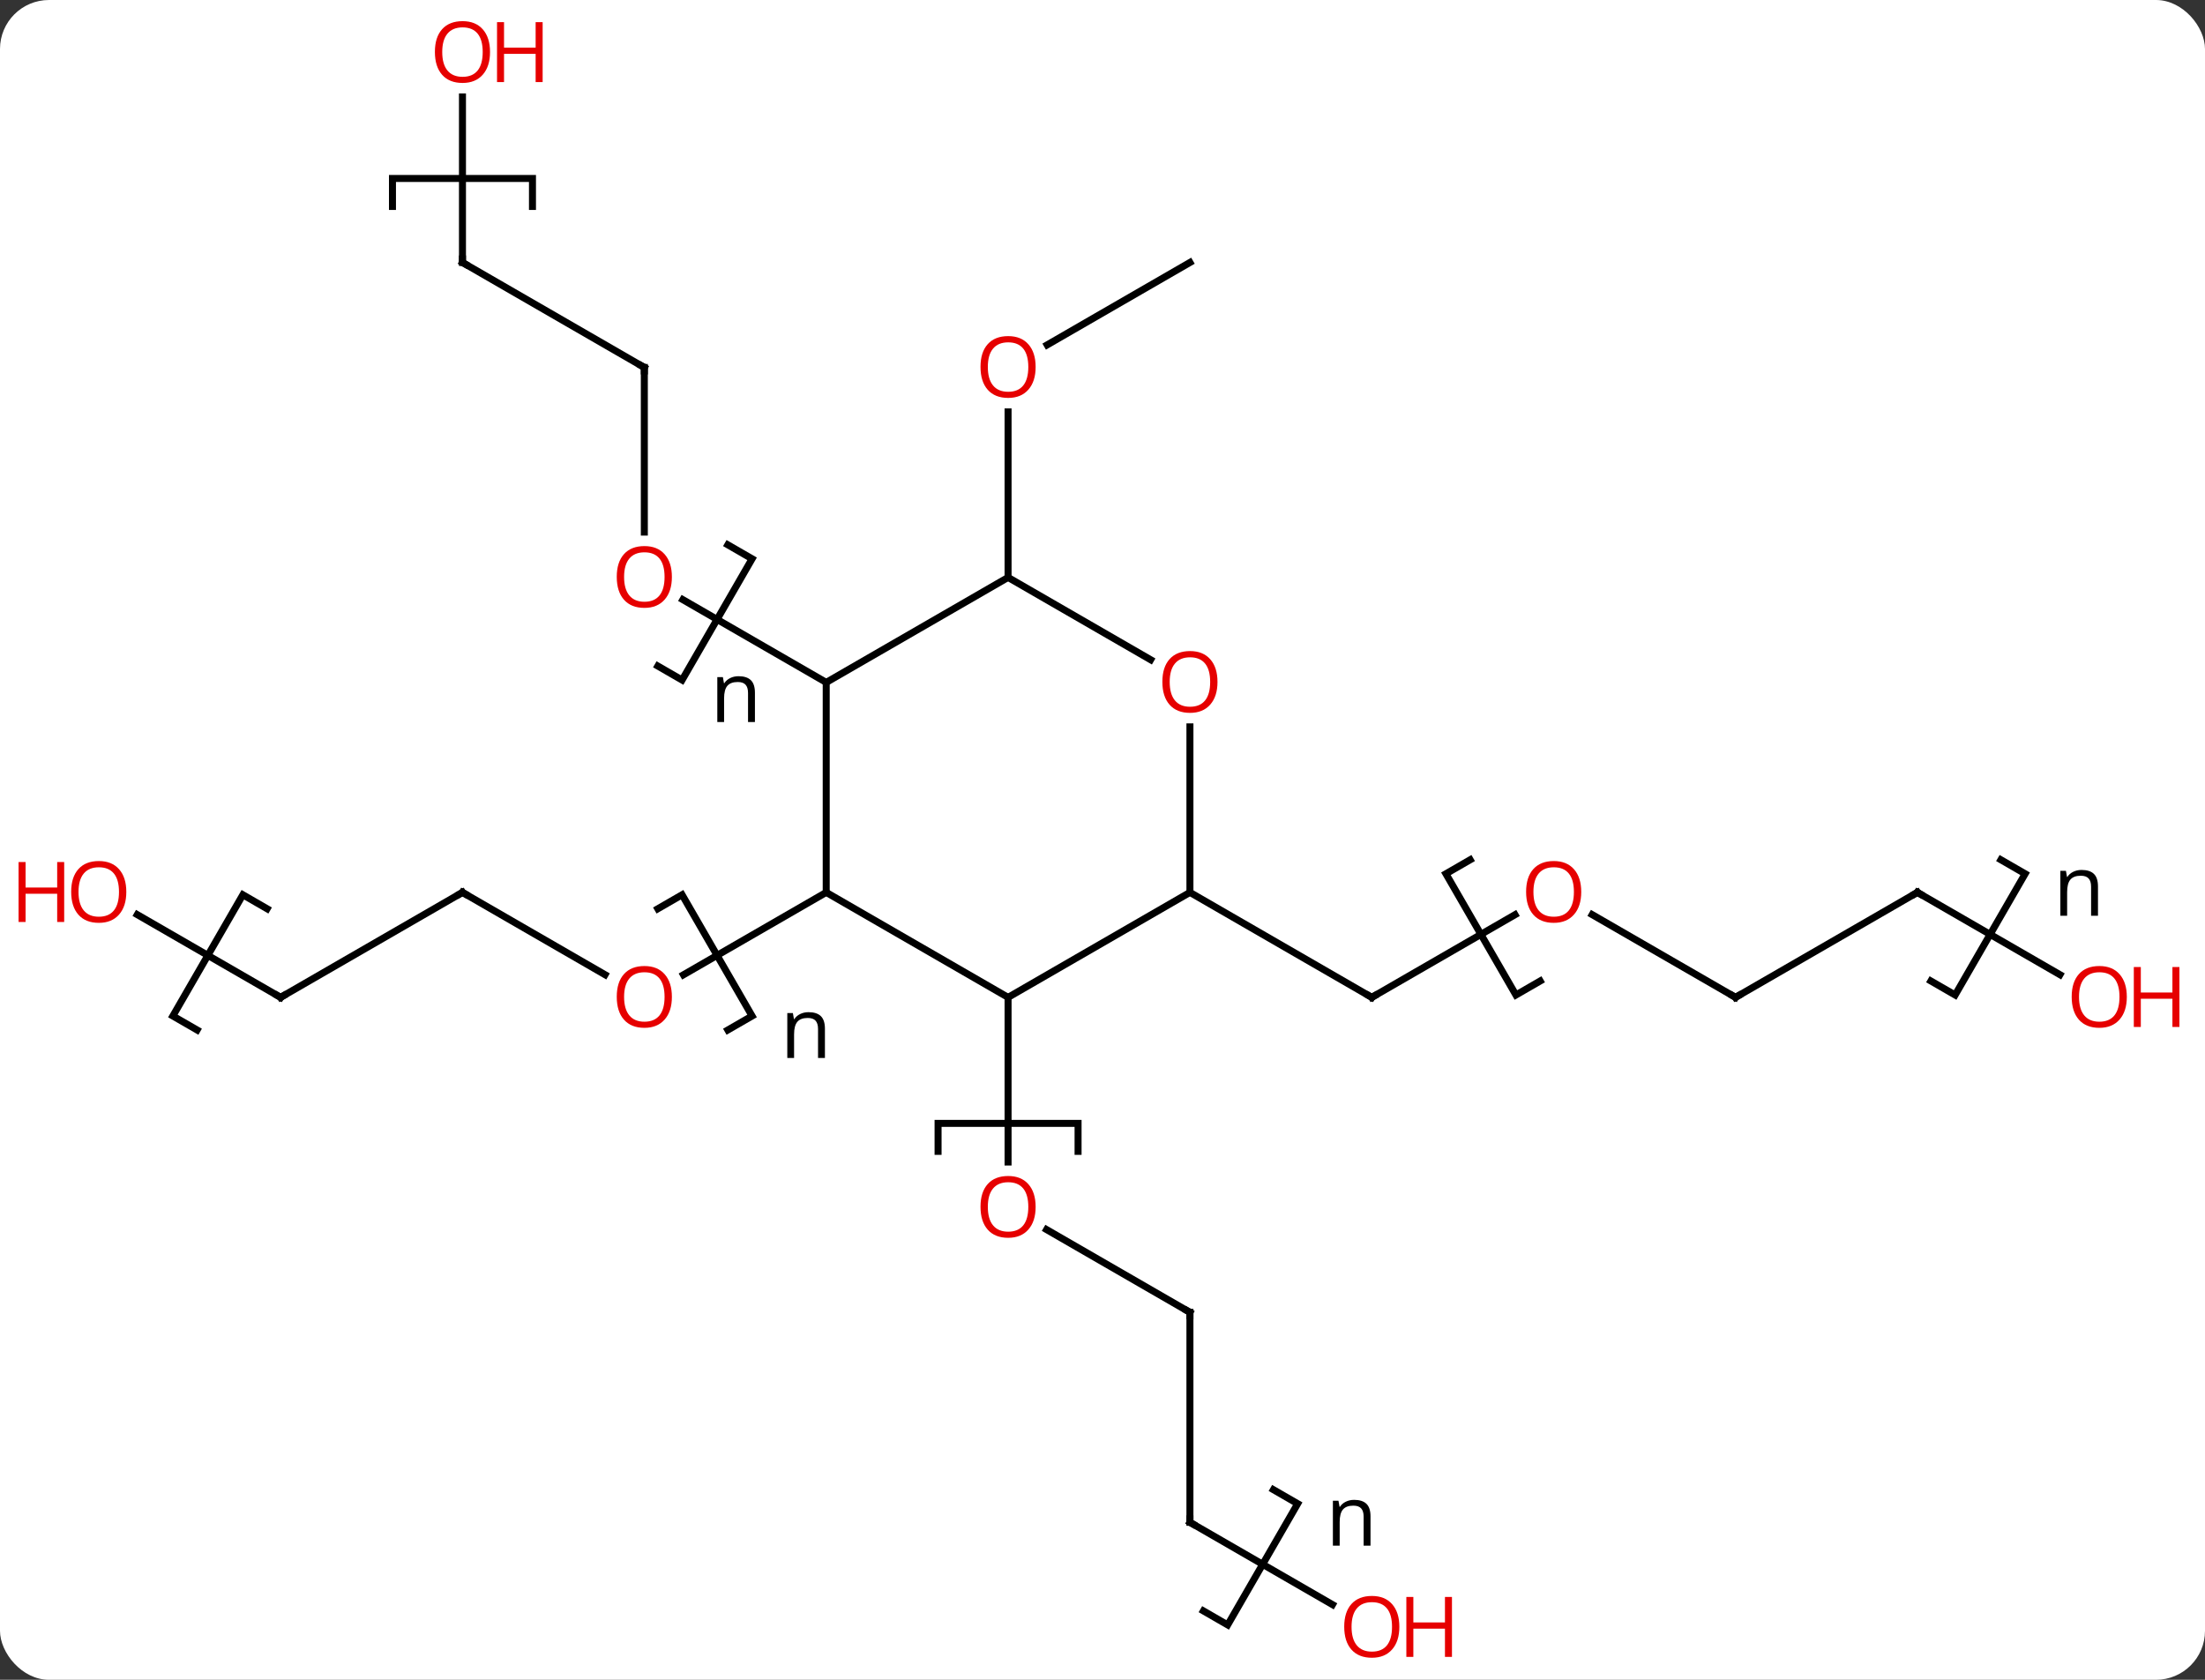 <svg width="315" viewBox="0 0 315 240" style="fill-opacity:1; color-rendering:auto; color-interpolation:auto; text-rendering:auto; stroke:black; stroke-linecap:square; stroke-miterlimit:10; shape-rendering:auto; stroke-opacity:1; fill:black; stroke-dasharray:none; font-weight:normal; stroke-width:1; font-family:'Open Sans'; font-style:normal; stroke-linejoin:miter; font-size:12; stroke-dashoffset:0; image-rendering:auto;" height="240" class="cas-substance-image" xmlns:xlink="http://www.w3.org/1999/xlink" xmlns="http://www.w3.org/2000/svg"><rect x="0" y="0" width="315" height="240" fill="#333333" stroke="none"/><svg class="cas-substance-single-component"><rect y="0" x="0" width="315" stroke="none" ry="7" rx="7" height="240" fill="white" class="cas-substance-group"/><svg y="0" x="0" width="315" viewBox="0 0 315 240" style="fill:black;" height="240" class="cas-substance-single-component-image"><svg><g><g transform="translate(157,120)" style="text-rendering:geometricPrecision; color-rendering:optimizeQuality; color-interpolation:linearRGB; stroke-linecap:butt; image-rendering:optimizeQuality;"><path style="fill:none;" d="M-63.024 9.839 L-59.559 7.84 L-49.56 25.16 L-53.024 27.16 M-128.841 27.16 L-132.305 25.16 L-122.305 7.84 L-118.841 9.84"/><path style="stroke:none;" d="M-40.138 31.16 L-40.138 27.004 Q-40.138 26.223 -40.49 25.832 Q-40.841 25.442 -41.607 25.442 Q-42.623 25.442 -43.091 25.989 Q-43.56 26.535 -43.56 27.785 L-43.56 31.16 L-44.529 31.16 L-44.529 24.739 L-43.732 24.739 L-43.576 25.614 L-43.529 25.614 Q-43.232 25.145 -42.693 24.879 Q-42.154 24.614 -41.498 24.614 Q-40.326 24.614 -39.74 25.176 Q-39.154 25.739 -39.154 26.973 L-39.154 31.16 L-40.138 31.16 Z"/><path style="fill:none;" d="M-22.99 44.5 L-22.99 40.5 L-2.99 40.5 L-2.99 44.5 M24.918 92.84 L28.382 94.84 L18.382 112.16 L14.918 110.16"/><path style="stroke:none;" d="M37.804 100.84 L37.804 96.684 Q37.804 95.902 37.452 95.512 Q37.101 95.121 36.335 95.121 Q35.32 95.121 34.851 95.668 Q34.382 96.215 34.382 97.465 L34.382 100.84 L33.413 100.84 L33.413 94.418 L34.21 94.418 L34.367 95.293 L34.413 95.293 Q34.71 94.824 35.249 94.559 Q35.788 94.293 36.445 94.293 Q37.617 94.293 38.202 94.855 Q38.788 95.418 38.788 96.652 L38.788 100.84 L37.804 100.84 Z"/><path style="fill:none;" d="M-53.024 -42.16 L-49.56 -40.16 L-59.559 -22.84 L-63.024 -24.839 M-100.933 -90.5 L-100.933 -94.5 L-80.933 -94.5 L-80.933 -90.5"/><path style="stroke:none;" d="M-50.138 -16.84 L-50.138 -20.996 Q-50.138 -21.777 -50.489 -22.168 Q-50.841 -22.558 -51.606 -22.558 Q-52.622 -22.558 -53.091 -22.011 Q-53.559 -21.465 -53.559 -20.215 L-53.559 -16.84 L-54.528 -16.84 L-54.528 -23.261 L-53.731 -23.261 L-53.575 -22.386 L-53.528 -22.386 Q-53.231 -22.855 -52.692 -23.121 Q-52.153 -23.386 -51.497 -23.386 Q-50.325 -23.386 -49.739 -22.824 Q-49.153 -22.261 -49.153 -21.027 L-49.153 -16.84 L-50.138 -16.84 Z"/><path style="fill:none;" d="M63.024 20.161 L59.559 22.16 L49.56 4.84 L53.024 2.84 M128.841 2.84 L132.305 4.84 L122.305 22.16 L118.841 20.16"/><path style="stroke:none;" d="M141.727 10.84 L141.727 6.684 Q141.727 5.902 141.375 5.512 Q141.024 5.121 140.258 5.121 Q139.243 5.121 138.774 5.668 Q138.305 6.215 138.305 7.465 L138.305 10.84 L137.336 10.84 L137.336 4.418 L138.133 4.418 L138.29 5.293 L138.336 5.293 Q138.633 4.824 139.172 4.559 Q139.711 4.293 140.368 4.293 Q141.54 4.293 142.125 4.855 Q142.711 5.418 142.711 6.652 L142.711 10.84 L141.727 10.84 Z"/><line y2="7.5" y1="19.259" x2="-90.933" x1="-70.567" style="fill:none;"/><line y2="7.5" y1="19.274" x2="-38.97" x1="-59.365" style="fill:none;"/><line y2="22.5" y1="7.5" x2="-116.913" x1="-90.933" style="fill:none;"/><line y2="10.679" y1="22.5" x2="-137.388" x1="-116.913" style="fill:none;"/><line y2="67.5" y1="55.679" x2="12.99" x1="-7.485" style="fill:none;"/><line y2="22.5" y1="46.023" x2="-12.99" x1="-12.99" style="fill:none;"/><line y2="97.5" y1="67.5" x2="12.99" x1="12.99" style="fill:none;"/><line y2="109.259" y1="97.5" x2="33.356" x1="12.99" style="fill:none;"/><line y2="-67.5" y1="-43.977" x2="-64.953" x1="-64.953" style="fill:none;"/><line y2="-22.5" y1="-34.322" x2="-38.97" x1="-59.447" style="fill:none;"/><line y2="-82.5" y1="-67.5" x2="-90.933" x1="-64.953" style="fill:none;"/><line y2="-106.148" y1="-82.5" x2="-90.933" x1="-90.933" style="fill:none;"/><line y2="10.689" y1="22.5" x2="59.43" x1="38.97" style="fill:none;"/><line y2="7.5" y1="22.5" x2="12.99" x1="38.97" style="fill:none;"/><line y2="22.5" y1="10.679" x2="90.933" x1="70.458" style="fill:none;"/><line y2="7.5" y1="22.5" x2="116.913" x1="90.933" style="fill:none;"/><line y2="19.259" y1="7.5" x2="137.279" x1="116.913" style="fill:none;"/><line y2="-82.5" y1="-70.726" x2="12.99" x1="-7.402" style="fill:none;"/><line y2="-37.5" y1="-61.148" x2="-12.99" x1="-12.99" style="fill:none;"/><line y2="22.5" y1="7.5" x2="-12.99" x1="-38.97" style="fill:none;"/><line y2="-22.5" y1="7.5" x2="-38.97" x1="-38.97" style="fill:none;"/><line y2="7.5" y1="22.5" x2="12.99" x1="-12.99" style="fill:none;"/><line y2="-37.5" y1="-22.5" x2="-12.99" x1="-38.97" style="fill:none;"/><line y2="-16.148" y1="7.5" x2="12.99" x1="12.99" style="fill:none;"/><line y2="-25.741" y1="-37.5" x2="7.376" x1="-12.99" style="fill:none;"/><path style="fill:rgb(230,0,0); stroke:none;" d="M-61.016 22.43 Q-61.016 24.492 -62.055 25.672 Q-63.094 26.852 -64.937 26.852 Q-66.828 26.852 -67.859 25.688 Q-68.891 24.523 -68.891 22.414 Q-68.891 20.32 -67.859 19.172 Q-66.828 18.023 -64.937 18.023 Q-63.078 18.023 -62.047 19.195 Q-61.016 20.367 -61.016 22.43 ZM-67.844 22.43 Q-67.844 24.164 -67.101 25.07 Q-66.359 25.977 -64.937 25.977 Q-63.516 25.977 -62.789 25.078 Q-62.062 24.18 -62.062 22.43 Q-62.062 20.695 -62.789 19.805 Q-63.516 18.914 -64.937 18.914 Q-66.359 18.914 -67.101 19.812 Q-67.844 20.711 -67.844 22.43 Z"/><path style="fill:none; stroke-miterlimit:5;" d="M-90.5 7.75 L-90.933 7.5 L-91.366 7.75"/><path style="fill:none; stroke-miterlimit:5;" d="M-116.48 22.25 L-116.913 22.5 L-117.346 22.25"/></g><g transform="translate(157,120)" style="stroke-linecap:butt; fill:rgb(230,0,0); text-rendering:geometricPrecision; color-rendering:optimizeQuality; image-rendering:optimizeQuality; font-family:'Open Sans'; stroke:rgb(230,0,0); color-interpolation:linearRGB; stroke-miterlimit:5;"><path style="stroke:none;" d="M-138.956 7.43 Q-138.956 9.492 -139.995 10.672 Q-141.034 11.852 -142.877 11.852 Q-144.768 11.852 -145.799 10.688 Q-146.831 9.523 -146.831 7.414 Q-146.831 5.32 -145.799 4.172 Q-144.768 3.023 -142.877 3.023 Q-141.018 3.023 -139.987 4.195 Q-138.956 5.367 -138.956 7.43 ZM-145.784 7.43 Q-145.784 9.164 -145.041 10.07 Q-144.299 10.977 -142.877 10.977 Q-141.456 10.977 -140.729 10.078 Q-140.002 9.18 -140.002 7.43 Q-140.002 5.695 -140.729 4.805 Q-141.456 3.914 -142.877 3.914 Q-144.299 3.914 -145.041 4.812 Q-145.784 5.711 -145.784 7.43 Z"/><path style="stroke:none;" d="M-147.831 11.727 L-148.831 11.727 L-148.831 7.695 L-153.346 7.695 L-153.346 11.727 L-154.346 11.727 L-154.346 3.164 L-153.346 3.164 L-153.346 6.805 L-148.831 6.805 L-148.831 3.164 L-147.831 3.164 L-147.831 11.727 Z"/><path style="stroke:none;" d="M-9.053 52.43 Q-9.053 54.492 -10.092 55.672 Q-11.131 56.852 -12.974 56.852 Q-14.865 56.852 -15.896 55.688 Q-16.927 54.523 -16.927 52.414 Q-16.927 50.32 -15.896 49.172 Q-14.865 48.023 -12.974 48.023 Q-11.115 48.023 -10.084 49.195 Q-9.053 50.367 -9.053 52.43 ZM-15.881 52.43 Q-15.881 54.164 -15.138 55.07 Q-14.396 55.977 -12.974 55.977 Q-11.553 55.977 -10.826 55.078 Q-10.099 54.18 -10.099 52.43 Q-10.099 50.695 -10.826 49.805 Q-11.553 48.914 -12.974 48.914 Q-14.396 48.914 -15.138 49.812 Q-15.881 50.711 -15.881 52.43 Z"/><path style="fill:none; stroke:black;" d="M12.557 67.25 L12.99 67.5 L12.99 68"/><path style="fill:none; stroke:black;" d="M12.99 97 L12.99 97.5 L13.423 97.75"/><path style="stroke:none;" d="M42.907 112.43 Q42.907 114.492 41.868 115.672 Q40.829 116.852 38.986 116.852 Q37.095 116.852 36.064 115.688 Q35.032 114.523 35.032 112.414 Q35.032 110.32 36.064 109.172 Q37.095 108.023 38.986 108.023 Q40.845 108.023 41.876 109.195 Q42.907 110.367 42.907 112.43 ZM36.079 112.43 Q36.079 114.164 36.822 115.07 Q37.564 115.977 38.986 115.977 Q40.407 115.977 41.134 115.078 Q41.861 114.18 41.861 112.43 Q41.861 110.695 41.134 109.805 Q40.407 108.914 38.986 108.914 Q37.564 108.914 36.822 109.812 Q36.079 110.711 36.079 112.43 Z"/><path style="stroke:none;" d="M50.423 116.727 L49.423 116.727 L49.423 112.695 L44.907 112.695 L44.907 116.727 L43.907 116.727 L43.907 108.164 L44.907 108.164 L44.907 111.805 L49.423 111.805 L49.423 108.164 L50.423 108.164 L50.423 116.727 Z"/><path style="stroke:none;" d="M-61.016 -37.57 Q-61.016 -35.508 -62.055 -34.328 Q-63.094 -33.148 -64.937 -33.148 Q-66.828 -33.148 -67.859 -34.312 Q-68.891 -35.477 -68.891 -37.586 Q-68.891 -39.68 -67.859 -40.828 Q-66.828 -41.977 -64.937 -41.977 Q-63.078 -41.977 -62.047 -40.805 Q-61.016 -39.633 -61.016 -37.57 ZM-67.844 -37.57 Q-67.844 -35.836 -67.101 -34.93 Q-66.359 -34.023 -64.937 -34.023 Q-63.516 -34.023 -62.789 -34.922 Q-62.062 -35.82 -62.062 -37.57 Q-62.062 -39.305 -62.789 -40.195 Q-63.516 -41.086 -64.937 -41.086 Q-66.359 -41.086 -67.101 -40.188 Q-67.844 -39.289 -67.844 -37.57 Z"/><path style="fill:none; stroke:black;" d="M-64.953 -67 L-64.953 -67.5 L-65.386 -67.75"/><path style="fill:none; stroke:black;" d="M-90.5 -82.25 L-90.933 -82.5 L-90.933 -83"/><path style="stroke:none;" d="M-86.996 -112.57 Q-86.996 -110.508 -88.035 -109.328 Q-89.074 -108.148 -90.917 -108.148 Q-92.808 -108.148 -93.839 -109.312 Q-94.871 -110.477 -94.871 -112.586 Q-94.871 -114.68 -93.839 -115.828 Q-92.808 -116.977 -90.917 -116.977 Q-89.058 -116.977 -88.027 -115.805 Q-86.996 -114.633 -86.996 -112.57 ZM-93.824 -112.57 Q-93.824 -110.836 -93.081 -109.93 Q-92.339 -109.023 -90.917 -109.023 Q-89.496 -109.023 -88.769 -109.922 Q-88.042 -110.82 -88.042 -112.57 Q-88.042 -114.305 -88.769 -115.195 Q-89.496 -116.086 -90.917 -116.086 Q-92.339 -116.086 -93.081 -115.188 Q-93.824 -114.289 -93.824 -112.57 Z"/><path style="stroke:none;" d="M-79.48 -108.273 L-80.48 -108.273 L-80.48 -112.305 L-84.996 -112.305 L-84.996 -108.273 L-85.996 -108.273 L-85.996 -116.836 L-84.996 -116.836 L-84.996 -113.195 L-80.48 -113.195 L-80.48 -116.836 L-79.48 -116.836 L-79.48 -108.273 Z"/><path style="fill:none; stroke:black;" d="M39.403 22.25 L38.97 22.5 L38.537 22.25"/><path style="stroke:none;" d="M68.891 7.43 Q68.891 9.492 67.851 10.672 Q66.812 11.852 64.969 11.852 Q63.078 11.852 62.047 10.688 Q61.016 9.523 61.016 7.414 Q61.016 5.32 62.047 4.172 Q63.078 3.023 64.969 3.023 Q66.828 3.023 67.859 4.195 Q68.891 5.367 68.891 7.43 ZM62.062 7.43 Q62.062 9.164 62.805 10.07 Q63.547 10.977 64.969 10.977 Q66.391 10.977 67.117 10.078 Q67.844 9.18 67.844 7.43 Q67.844 5.695 67.117 4.805 Q66.391 3.914 64.969 3.914 Q63.547 3.914 62.805 4.812 Q62.062 5.711 62.062 7.43 Z"/><path style="fill:none; stroke:black;" d="M90.5 22.25 L90.933 22.5 L91.366 22.25"/><path style="fill:none; stroke:black;" d="M116.48 7.75 L116.913 7.5 L117.346 7.75"/><path style="stroke:none;" d="M146.831 22.43 Q146.831 24.492 145.791 25.672 Q144.752 26.852 142.909 26.852 Q141.018 26.852 139.987 25.688 Q138.956 24.523 138.956 22.414 Q138.956 20.32 139.987 19.172 Q141.018 18.023 142.909 18.023 Q144.768 18.023 145.799 19.195 Q146.831 20.367 146.831 22.43 ZM140.002 22.43 Q140.002 24.164 140.745 25.07 Q141.487 25.977 142.909 25.977 Q144.331 25.977 145.057 25.078 Q145.784 24.18 145.784 22.43 Q145.784 20.695 145.057 19.805 Q144.331 18.914 142.909 18.914 Q141.487 18.914 140.745 19.812 Q140.002 20.711 140.002 22.43 Z"/><path style="stroke:none;" d="M154.346 26.727 L153.346 26.727 L153.346 22.695 L148.831 22.695 L148.831 26.727 L147.831 26.727 L147.831 18.164 L148.831 18.164 L148.831 21.805 L153.346 21.805 L153.346 18.164 L154.346 18.164 L154.346 26.727 Z"/><path style="stroke:none;" d="M-9.053 -67.57 Q-9.053 -65.508 -10.092 -64.328 Q-11.131 -63.148 -12.974 -63.148 Q-14.865 -63.148 -15.896 -64.312 Q-16.927 -65.477 -16.927 -67.586 Q-16.927 -69.68 -15.896 -70.828 Q-14.865 -71.977 -12.974 -71.977 Q-11.115 -71.977 -10.084 -70.805 Q-9.053 -69.633 -9.053 -67.57 ZM-15.881 -67.57 Q-15.881 -65.836 -15.138 -64.93 Q-14.396 -64.023 -12.974 -64.023 Q-11.553 -64.023 -10.826 -64.922 Q-10.099 -65.82 -10.099 -67.57 Q-10.099 -69.305 -10.826 -70.195 Q-11.553 -71.086 -12.974 -71.086 Q-14.396 -71.086 -15.138 -70.188 Q-15.881 -69.289 -15.881 -67.57 Z"/><path style="stroke:none;" d="M16.927 -22.57 Q16.927 -20.508 15.888 -19.328 Q14.849 -18.148 13.006 -18.148 Q11.115 -18.148 10.084 -19.312 Q9.053 -20.477 9.053 -22.586 Q9.053 -24.68 10.084 -25.828 Q11.115 -26.977 13.006 -26.977 Q14.865 -26.977 15.896 -25.805 Q16.927 -24.633 16.927 -22.57 ZM10.099 -22.57 Q10.099 -20.836 10.842 -19.93 Q11.584 -19.023 13.006 -19.023 Q14.428 -19.023 15.154 -19.922 Q15.881 -20.82 15.881 -22.57 Q15.881 -24.305 15.154 -25.195 Q14.428 -26.086 13.006 -26.086 Q11.584 -26.086 10.842 -25.188 Q10.099 -24.289 10.099 -22.57 Z"/></g></g></svg></svg></svg></svg>